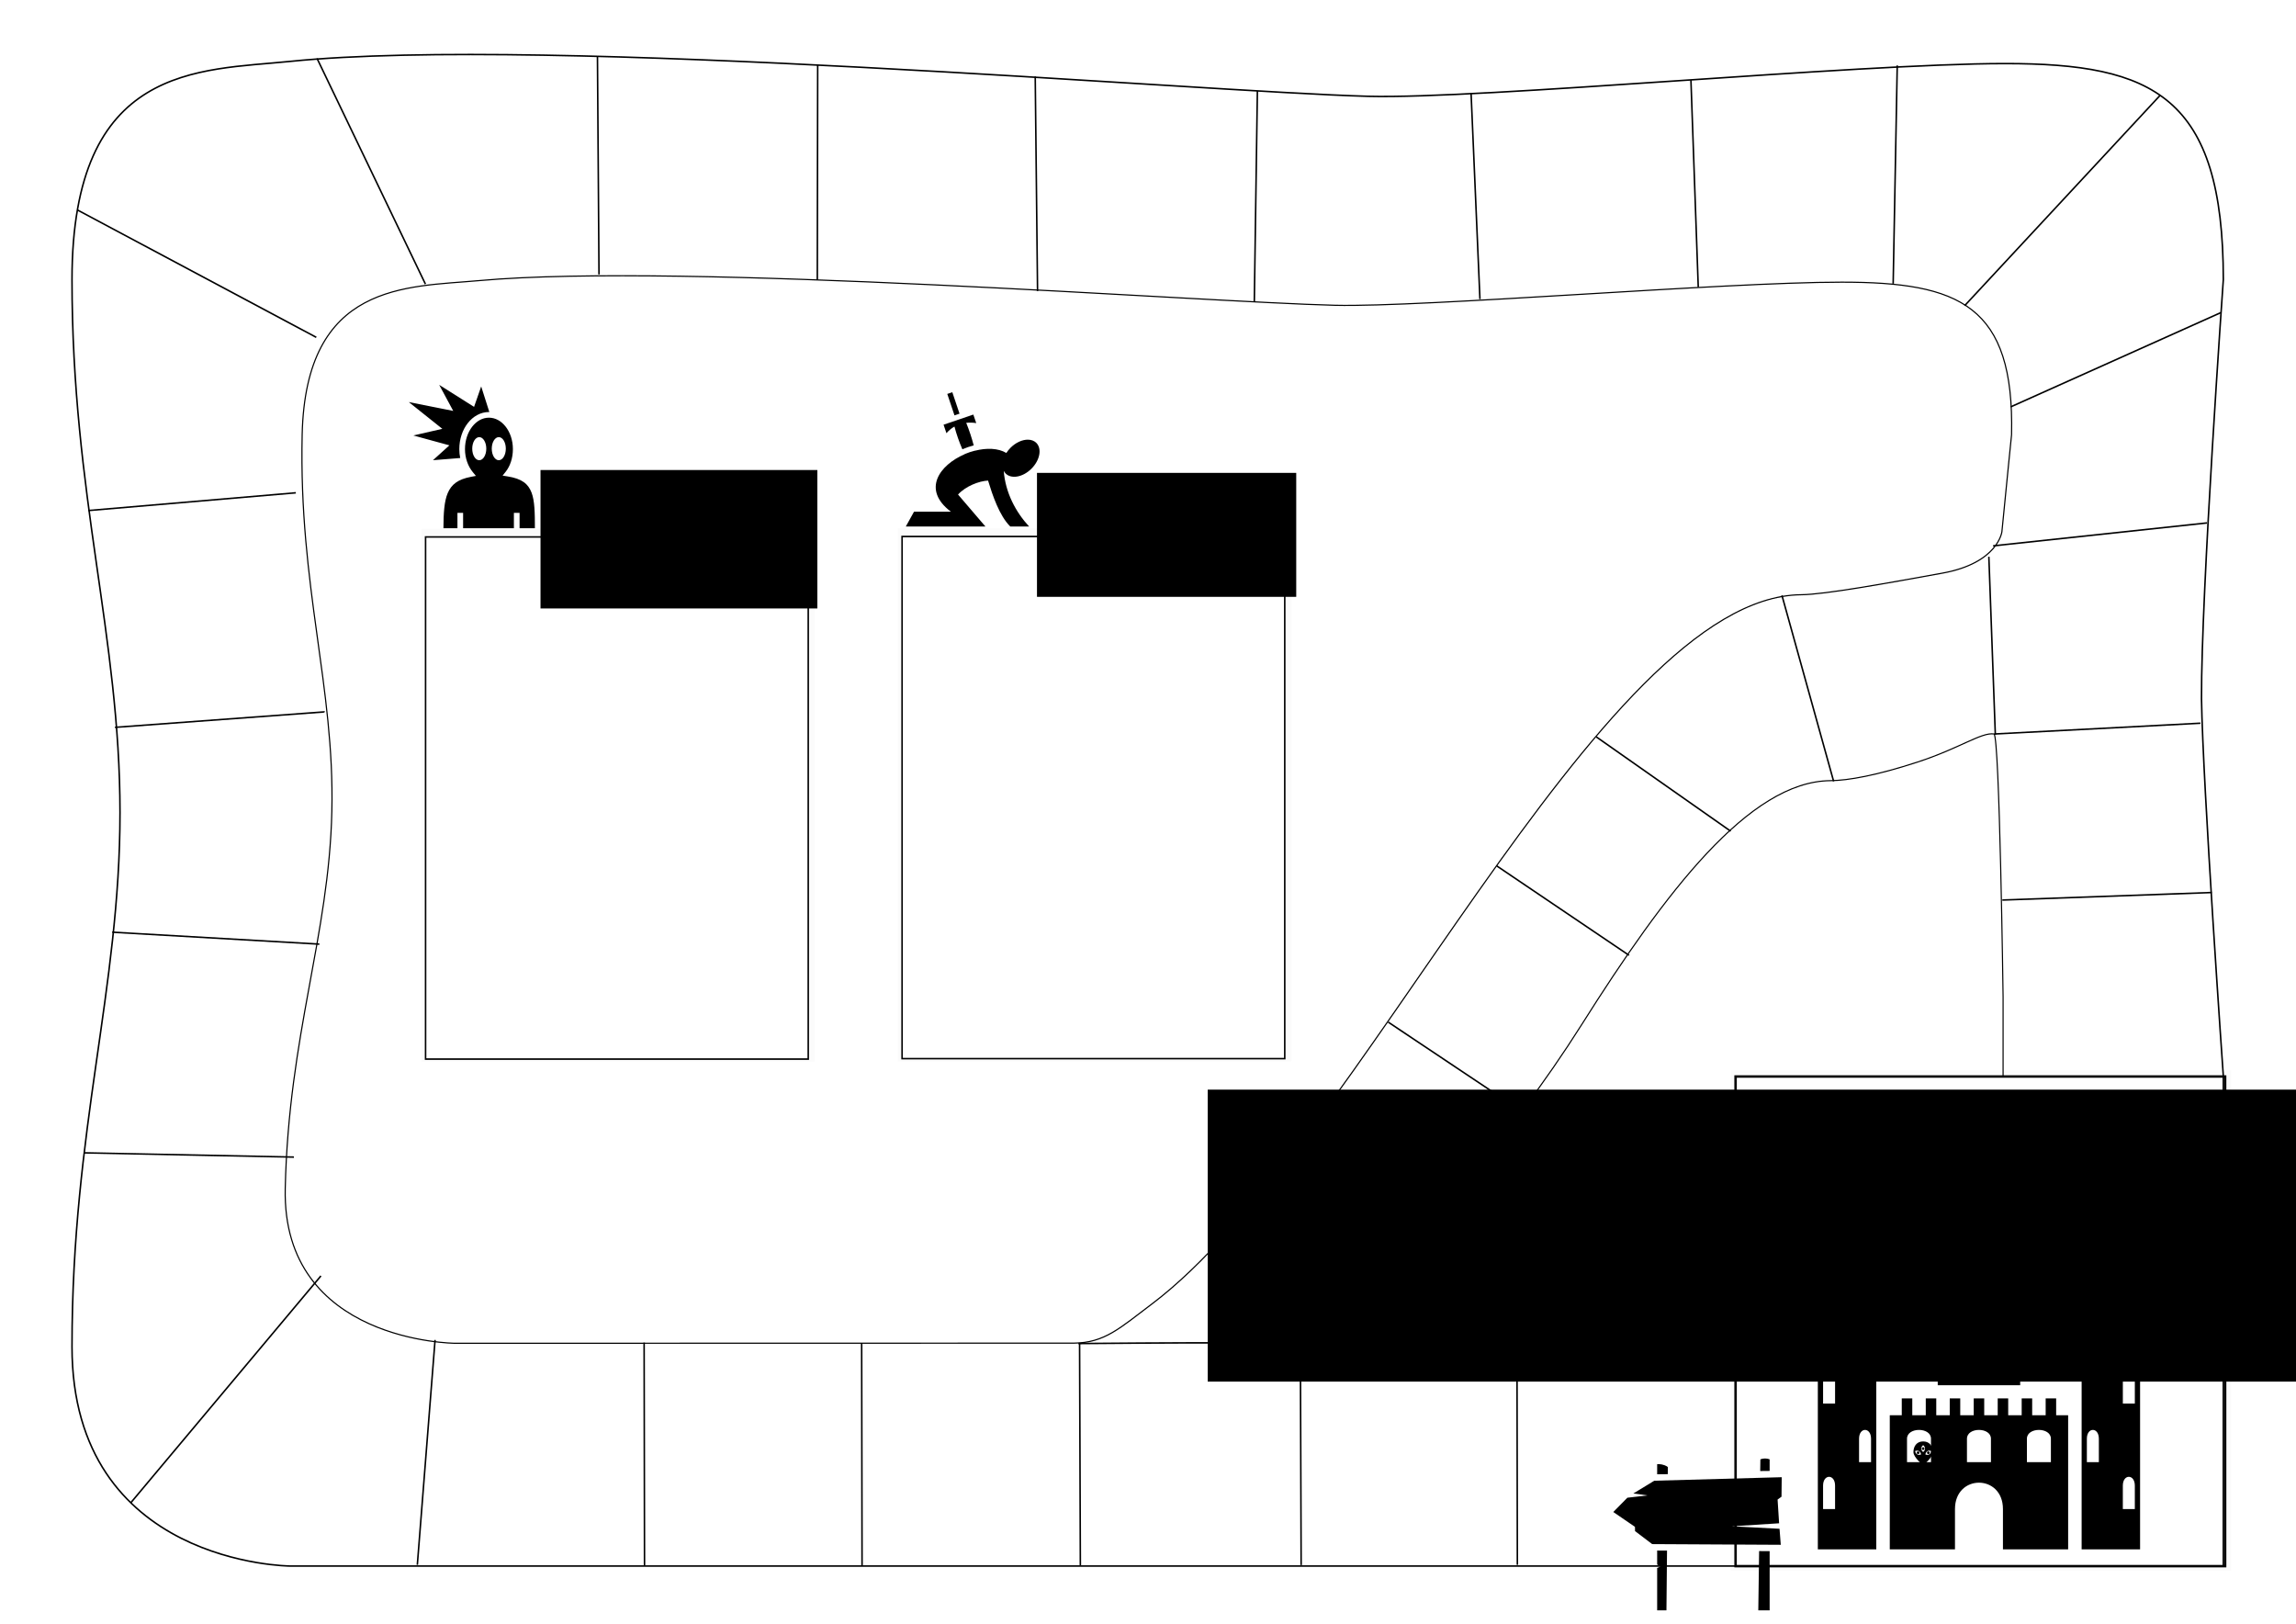 <?xml version="1.0" encoding="UTF-8" standalone="no"?>
<!-- Created with Inkscape (http://www.inkscape.org/) -->

<svg
   xmlns:osb="http://www.openswatchbook.org/uri/2009/osb"
   xmlns:dc="http://purl.org/dc/elements/1.1/"
   xmlns:cc="http://creativecommons.org/ns#"
   xmlns:rdf="http://www.w3.org/1999/02/22-rdf-syntax-ns#"
   xmlns:svg="http://www.w3.org/2000/svg"
   xmlns="http://www.w3.org/2000/svg"
   xmlns:sodipodi="http://sodipodi.sourceforge.net/DTD/sodipodi-0.dtd"
   xmlns:inkscape="http://www.inkscape.org/namespaces/inkscape"
   width="420mm"
   height="297mm"
   viewBox="0 0 1488.189 1052.362"
   id="svg2"
   version="1.1"
   inkscape:version="0.91 r13725"
   sodipodi:docname="board.svg">
  <defs
     id="defs4">
    <linearGradient
       id="linearGradient5733"
       osb:paint="solid">
      <stop
         style="stop-color:#ffffff;stop-opacity:1;"
         offset="0"
         id="stop5735" />
    </linearGradient>
    <filter
       inkscape:collect="always"
       style="color-interpolation-filters:sRGB"
       id="filter5891"
       x="-0.066"
       width="1.131"
       y="-0.089"
       height="1.179">
      <feGaussianBlur
         inkscape:collect="always"
         stdDeviation="9.236"
         id="feGaussianBlur5893" />
    </filter>
    <filter
       inkscape:collect="always"
       style="color-interpolation-filters:sRGB"
       id="filter5891-2"
       x="-0.066"
       width="1.131"
       y="-0.089"
       height="1.179">
      <feGaussianBlur
         inkscape:collect="always"
         stdDeviation="9.236"
         id="feGaussianBlur5893-3" />
    </filter>
    <filter
       inkscape:collect="always"
       style="color-interpolation-filters:sRGB"
       id="filter10212"
       x="-0.076"
       width="1.151"
       y="-0.076"
       height="1.151">
      <feGaussianBlur
         inkscape:collect="always"
         stdDeviation="9.995"
         id="feGaussianBlur10214" />
    </filter>
  </defs>
  <sodipodi:namedview
     id="base"
     pagecolor="#ffffff"
     bordercolor="#666666"
     borderopacity="1.0"
     inkscape:pageopacity="0.0"
     inkscape:pageshadow="2"
     inkscape:zoom="1.4142136"
     inkscape:cx="931.24417"
     inkscape:cy="233.90128"
     inkscape:document-units="mm"
     inkscape:current-layer="layer1"
     showgrid="false"
     inkscape:window-width="1920"
     inkscape:window-height="1021"
     inkscape:window-x="0"
     inkscape:window-y="0"
     inkscape:window-maximized="1"
     showguides="false"
     inkscape:guide-bbox="true"
     objecttolerance="1"
     inkscape:snap-nodes="false"
     inkscape:snap-global="false">
    <sodipodi:guide
       position="277.143,808.571"
       orientation="1,0"
       id="guide3363" />
    <sodipodi:guide
       position="188.09,837.214"
       orientation="1,0"
       id="guide6045" />
    <sodipodi:guide
       position="1211.274,37.477"
       orientation="0,1"
       id="guide10253" />
    <sodipodi:guide
       position="1081.166,179.605"
       orientation="0,1"
       id="guide10255" />
    <sodipodi:guide
       position="46.669,811.759"
       orientation="1,0"
       id="guide10257" />
    <sodipodi:guide
       position="306.884,1011.163"
       orientation="0,1"
       id="guide10259" />
    <sodipodi:guide
       position="395.98,871.156"
       orientation="0,1"
       id="guide10261" />
    <sodipodi:guide
       position="1441.084,660.438"
       orientation="1,0"
       id="guide10263" />
    <sodipodi:guide
       position="1299.662,818.83"
       orientation="1,0"
       id="guide10265" />
    <sodipodi:guide
       position="46.669,469.519"
       orientation="1,0"
       id="guide10267" />
    <sodipodi:guide
       position="46.669,418.607"
       orientation="1,0"
       id="guide10269" />
    <sodipodi:guide
       position="77.782,424.264"
       orientation="1,0"
       id="guide10271" />
    <sodipodi:guide
       position="886.712,927.724"
       orientation="1,0"
       id="guide10273" />
    <sodipodi:guide
       position="1240.265,668.923"
       orientation="0,1"
       id="guide10429" />
    <sodipodi:guide
       position="706,131"
       orientation="1,0"
       id="guide10431" />
    <sodipodi:guide
       position="847,155"
       orientation="1,0"
       id="guide10433" />
    <sodipodi:guide
       position="1238.851,705.693"
       orientation="0,1"
       id="guide10452" />
    <sodipodi:guide
       position="1274.207,565.685"
       orientation="0,1"
       id="guide10502" />
    <sodipodi:guide
       position="983.5,89.25"
       orientation="1,0"
       id="guide10525" />
    <sodipodi:guide
       position="841.5,49.5"
       orientation="1,0"
       id="guide10527" />
    <sodipodi:guide
       position="700.25,54.25"
       orientation="1,0"
       id="guide10529" />
    <sodipodi:guide
       position="558.75,54.75"
       orientation="1,0"
       id="guide10531" />
    <sodipodi:guide
       position="417.5,72"
       orientation="1,0"
       id="guide10533" />
  </sodipodi:namedview>
  <g
     inkscape:label="Layer 1"
     inkscape:groupmode="layer"
     id="layer1"
     transform="translate(0,-1.6535434e-6)">
    <path
       style="fill:none;fill-rule:evenodd;stroke:#000000;stroke-width:0.727px;stroke-linecap:butt;stroke-linejoin:miter;stroke-opacity:1"
       d="m 1186.404,505.914 c 11.675,-0.102 30.079,-3.44 56.317,-11.996 27.598,-9 41.571,-19.497 49.718,-18.262 3.641,0.905 5.896,170.333 5.896,170.333 l 0,223.803 -297.446,0 -158.43,0.588 c 4.214,0.168 15.504,-12.556 26.785,-21.963 45.046,-37.565 109.317,-110.573 155.851,-184.252 54.239,-85.879 108.649,-157.789 161.308,-158.25 z"
       id="path10504-1"
       inkscape:connector-curvature="0"
       sodipodi:nodetypes="sscccccsss" />
    <rect
       style="fill:none;stroke:#000000;stroke-width:7.087;stroke-opacity:1;stroke-miterlimit:4;stroke-dasharray:none;opacity:0.121;filter:url(#filter10212)"
       id="rect4181-0"
       width="317.311"
       height="317.311"
       x="1125.45"
       y="697.131" />
    <g
       id="g5895"
       transform="matrix(0,-1,1,0,61.986,964.508)">
      <rect
         mask="none"
         y="214.632"
         x="279.95"
         height="248.031"
         width="338.386"
         id="rect3369-2"
         style="opacity:0.121;fill:none;fill-opacity:1;fill-rule:evenodd;stroke:#000000;stroke-width:7.087;stroke-linecap:butt;stroke-linejoin:miter;stroke-miterlimit:4;stroke-dasharray:none;stroke-opacity:1;filter:url(#filter5891)" />
      <rect
         y="213.858"
         x="278.158"
         height="248.031"
         width="338.386"
         id="rect3369"
         style="opacity:1;fill:#ffffff;fill-opacity:1;fill-rule:evenodd;stroke:#000000;stroke-width:0.999;stroke-linecap:butt;stroke-linejoin:miter;stroke-miterlimit:4;stroke-dasharray:none;stroke-opacity:1" />
    </g>
    <g
       transform="matrix(0,-1,1,0,370.843,964.222)"
       id="g5895-6">
      <rect
         mask="none"
         y="214.632"
         x="279.95"
         height="248.031"
         width="338.386"
         id="rect3369-2-6"
         style="opacity:0.121;fill:none;fill-opacity:1;fill-rule:evenodd;stroke:#000000;stroke-width:7.087;stroke-linecap:butt;stroke-linejoin:miter;stroke-miterlimit:4;stroke-dasharray:none;stroke-opacity:1;filter:url(#filter5891-2)" />
      <rect
         y="213.858"
         x="278.158"
         height="248.031"
         width="338.386"
         id="rect3369-3"
         style="opacity:1;fill:#ffffff;fill-opacity:1;fill-rule:evenodd;stroke:#000000;stroke-width:0.999;stroke-linecap:butt;stroke-linejoin:miter;stroke-miterlimit:4;stroke-dasharray:none;stroke-opacity:1" />
    </g>
    <g
       id="g6029"
       transform="matrix(0.787,0,0,0.787,45.771,172.102)">
      <path
         id="path5930"
         d="m 303.557,98.23 11.565,21.468 -36.592,-7.29 27.618,22.03 -23.856,5.47 29.669,8.124 -13.539,12.244 22.444,-1.803 c -0.476,-2.353 -0.734,-4.81 -0.734,-7.343 0,-8.277 2.613,-15.817 6.961,-21.375 4.348,-5.557 10.537,-9.162 17.434,-9.162 0.112,0 0.224,0.006 0.335,0.008 l -6.719,-21.078 -5.861,16.833 -28.725,-18.129 z m 40.97,27.032 c -5.283,0 -10.12,2.716 -13.758,7.367 -3.639,4.651 -5.97,11.214 -5.97,18.503 0,7.553 2.587,14.329 6.477,19.017 l 2.528,3.052 -3.894,0.733 c -11.08,2.086 -16.315,6.345 -19.353,13.493 -2.853,6.714 -3.447,16.441 -3.511,28.874 l 11.534,0 0,-12.673 4.667,0 0,12.673 41.835,0 0,-12.673 4.675,0 0,12.673 12.618,0 c -0.007,-12.533 -0.139,-22.485 -2.731,-29.288 -2.757,-7.237 -7.837,-11.513 -19.915,-13.415 l -3.964,-0.624 2.505,-3.129 c 3.701,-4.639 5.986,-11.308 5.986,-18.713 -5e-4,-7.289 -2.332,-13.852 -5.97,-18.503 -3.638,-4.651 -8.475,-7.367 -13.758,-7.367 z m -7.968,16.013 c 3.197,0 5.79,4.253 5.79,9.505 0,5.253 -2.593,9.513 -5.79,9.513 -3.197,0 -5.79,-4.26 -5.79,-9.513 0,-5.253 2.593,-9.505 5.79,-9.505 z m 16.083,0 c 3.197,0 5.79,4.253 5.79,9.505 0,5.253 -2.593,9.513 -5.79,9.513 -3.197,0 -5.79,-4.26 -5.79,-9.513 0,-5.253 2.593,-9.505 5.79,-9.505 z"
         inkscape:connector-curvature="0"
         style="fill:#000000;fill-rule:evenodd" />
      <flowRoot
         transform="translate(-1,-88)"
         style="font-style:normal;font-weight:normal;font-size:40px;line-height:125%;font-family:sans-serif;text-align:center;letter-spacing:0px;word-spacing:0px;text-anchor:middle;fill:#000000;fill-opacity:1;stroke:none;stroke-width:1px;stroke-linecap:butt;stroke-linejoin:miter;stroke-opacity:1"
         id="flowRoot5944"
         xml:space="preserve"><flowRegion
           id="flowRegion5946"><rect
             style="text-align:center;text-anchor:middle"
             y="256.362"
             x="388"
             height="114"
             width="228"
             id="rect5948" /></flowRegion><flowPara
           style="font-style:normal;font-variant:normal;font-weight:bold;font-stretch:normal;font-size:50px;line-height:125%;font-family:'Century SchoolBook URW';-inkscape-font-specification:'Century SchoolBook URW, Bold';text-align:center;writing-mode:lr-tb;text-anchor:middle"
           id="flowPara5950">EVENT</flowPara></flowRoot>    </g>
    <g
       id="g6056"
       transform="matrix(0,-1,1,0,-42.55,961.872)">
      <g
         transform="matrix(0,0.737,-0.737,0,1080.847,421.189)"
         id="g6036">
        <path
           inkscape:connector-curvature="0"
           style="fill:#000000"
           d="m 323.775,506.323 -4.432,1.493 6.339,18.86 4.432,-1.508 -6.339,-18.845 z m 18.485,19.649 -26.184,8.911 2.54,7.472 c 2.08,-2.439 4.447,-4.377 7.035,-5.846 1.809,6.877 4.168,13.536 6.956,19.986 3.252,-1.391 6.609,-2.55 9.981,-3.431 -1.743,-6.685 -3.957,-13.303 -6.589,-19.837 2.825,-0.31 5.778,-0.228 8.809,0.235 l -2.549,-7.488 z m 47.944,22.065 c -4.868,-0.026 -10.575,2.462 -15.226,7.113 -1.445,1.445 -2.672,2.996 -3.689,4.588 -7.187,-4.33 -17.45,-4.568 -27.568,-1.993 -0.005,-0.023 -0.01,-0.047 -0.016,-0.07 -3.091,0.784 -6.184,1.813 -9.176,3.079 l 0.047,0.102 c -21.842,9.381 -37.993,31.012 -12.014,50.539 l -32.484,0 -7.198,12.998 70.001,0 -24.081,-28.107 c 6.607,-7.27 18.361,-11.902 26.402,-12.271 3.755,12.276 9.866,30.893 19.525,40.37 l 16.57,0 c -11.725,-12.672 -20.839,-29.697 -22.308,-48.96 0.44,0.881 1.006,1.693 1.712,2.4 5.08,5.08 15.234,3.166 22.675,-4.275 7.441,-7.441 9.356,-17.594 4.276,-22.675 -1.905,-1.905 -4.528,-2.822 -7.448,-2.837 z"
           id="path6" />
        <flowRoot
           xml:space="preserve"
           id="flowRoot5944-7"
           style="font-style:normal;font-weight:normal;font-size:40px;line-height:125%;font-family:sans-serif;letter-spacing:0px;word-spacing:0px;fill:#000000;fill-opacity:1;stroke:none;stroke-width:1px;stroke-linecap:butt;stroke-linejoin:miter;stroke-opacity:1"
           transform="translate(10.228,320.884)"><flowRegion
             id="flowRegion5946-5"><rect
               id="rect5948-6"
               width="228"
               height="109"
               x="388"
               y="256.362" /></flowRegion><flowPara
             id="flowPara5950-0"
             style="font-style:normal;font-variant:normal;font-weight:bold;font-stretch:normal;font-size:50px;line-height:125%;font-family:'Century SchoolBook URW';-inkscape-font-specification:'Century SchoolBook URW, Bold';text-align:start;writing-mode:lr-tb;text-anchor:start">ACTION</flowPara></flowRoot>      </g>
    </g>
    <rect
       style="fill:#ffffff;stroke:#000000;stroke-width:1.586;stroke-opacity:1;fill-opacity:1"
       id="rect4181"
       width="317.311"
       height="317.311"
       x="1124.938"
       y="697.644" />
    <flowRoot
       xml:space="preserve"
       id="flowRoot5944-7-7"
       style="font-style:normal;font-weight:normal;font-size:40px;line-height:125%;font-family:sans-serif;letter-spacing:0px;word-spacing:0px;fill:#000000;fill-opacity:1;stroke:none;stroke-width:1px;stroke-linecap:butt;stroke-linejoin:miter;stroke-opacity:1"
       transform="matrix(0.737,0,0,0.737,496.846,517.21)"><flowRegion
         id="flowRegion5946-5-7"><rect
           id="rect5948-6-2"
           width="1358.172"
           height="256.747"
           x="388"
           y="256.362" /></flowRegion><flowPara
         id="flowPara5950-0-5"
         style="font-style:normal;font-variant:normal;font-weight:bold;font-stretch:normal;font-size:40.704px;line-height:125%;font-family:'Century SchoolBook URW';-inkscape-font-specification:'Century SchoolBook URW, Bold';text-align:center;writing-mode:lr-tb;text-anchor:middle">THE</flowPara><flowPara
         id="flowPara6129"
         style="font-style:normal;font-variant:normal;font-weight:bold;font-stretch:normal;font-size:54.272px;line-height:125%;font-family:'Century SchoolBook URW';-inkscape-font-specification:'Century SchoolBook URW, Bold';text-align:center;writing-mode:lr-tb;text-anchor:middle">FRAT HOUSE</flowPara></flowRoot>    <path
       id="path6-7"
       d="m 1144.035,945.178 c 1.046,0 2.102,0.199 2.668,0.44 0.211,0.09 0.264,0.142 0.318,0.184 l 0,7.443 -6.111,0.066 0.108,-7.496 c 0.055,-0.042 0.118,-0.103 0.339,-0.196 0.573,-0.243 1.632,-0.441 2.678,-0.441 z m -68.976,3.644 c 0.122,0 0.249,0.01 0.381,0.012 0.528,0.027 1.127,0.099 1.724,0.223 1.192,0.249 2.404,0.698 3.156,1.147 0.635,0.381 0.707,0.662 0.714,0.513 l -0.033,4.626 -6.887,0.075 0,-6.529 c 0.028,-0.01 0,0 0.037,-0.01 0.23,-0.042 0.544,-0.062 0.909,-0.058 z m 79.785,8.492 -0.129,12.628 -2.546,1.852 0.982,15.388 -30.561,1.942 30.838,1.613 0.808,10.379 -83.341,-0.445 -11.118,-8.426 -0.059,-2.771 -14.043,-9.612 9.124,-9.253 13.022,-1.496 -9.124,-1.274 13.553,-8.248 z m -80.731,47.527 6.396,0.034 -0.376,38.706 -6.02,0 0,-27.439 2.139,-0.993 -2.139,-1.207 z m 66.085,0.353 6.823,0.037 0,38.35 -7.352,0 z"
       style="fill:#000000"
       inkscape:connector-curvature="0" />
    <path
       inkscape:connector-curvature="0"
       style="fill:#000000"
       d="m 1282.667,786.703 -36.6,38.225 73.201,0.555 -36.601,-38.781 0,0 z m -112.182,39.308 0,32.293 9.429,12.341 34.517,0 9.486,-12.345 0,-32.288 -6.8,0 0,7.595 -8.743,0 0,-7.594 -6.8,0 0,7.595 -8.743,0 0,-7.594 -6.8,0 0,7.595 -8.743,0 0,-7.594 -6.8,0 z m 170.981,0 0,32.288 9.485,12.345 34.517,0 9.43,-12.34 0,-32.293 -6.8,0 0,7.595 -8.743,0 0,-7.594 -6.8,0 0,7.595 -8.743,0 0,-7.594 -6.8,0 0,7.595 -8.743,0 0,-7.594 -6.8,0 z m -85.49,7.539 0,64.157 53.431,0 0,-63.75 -53.431,-0.407 z m 26.716,9.553 c 3.886,0 7.772,1.899 7.772,5.698 l 0,15.194 -15.544,0 0,-15.194 c 0,-3.799 3.886,-5.698 7.772,-5.698 z m -104.434,36.09 0,124.875 37.888,0 0,-124.875 -37.888,0 z m 170.981,0 0,124.875 37.888,0 0,-124.875 -37.888,0 z m -163.695,9.493 c 1.943,0 3.886,1.899 3.886,5.698 l 0,15.194 -7.772,0 0,-15.194 c 0,-3.799 1.943,-5.698 3.886,-5.698 z m 194.296,0 c 1.943,0 3.886,1.899 3.886,5.698 l 0,15.194 -7.772,0 0,-15.194 c 0,-3.799 1.943,-5.698 3.886,-5.698 z m -147.179,17.568 0,10.921 -7.772,0 0,86.893 42.259,0 0,-26.115 c 0,-11.396 7.772,-17.094 15.544,-17.094 7.772,0 15.544,5.698 15.544,17.094 l 0,26.115 42.259,0 0,-86.893 -7.772,0 0,-10.921 -6.8,0 0,10.921 -8.743,0 0,-10.921 -6.8,0 0,10.921 -8.743,0 0,-10.921 -6.8,0 0,10.921 -8.743,0 0,-10.921 -6.8,0 0,10.921 -8.743,0 0,-10.921 -6.8,0 0,10.921 -8.743,0 0,-10.921 -6.8,0 0,10.921 -8.743,0 0,-10.921 -6.8,0 z m -23.801,20.417 c 1.943,0 3.886,1.899 3.886,5.698 l 0,15.194 -7.772,0 0,-15.194 c 0,-3.799 1.943,-5.698 3.886,-5.698 z m 34.973,0 c 3.886,0 7.772,1.899 7.772,5.698 l 0,15.194 -15.544,0 0,-15.194 c 0,-3.799 3.886,-5.698 7.772,-5.698 z m 38.859,0 c 3.886,0 7.772,1.899 7.772,5.698 l 0,15.194 -15.544,0 0,-15.194 c 0,-3.799 3.886,-5.698 7.772,-5.698 z m 38.859,0 c 3.886,0 7.772,1.899 7.772,5.698 l 0,15.194 -15.544,0 0,-15.194 c 0,-3.799 3.886,-5.698 7.772,-5.698 z m 34.973,0 c 1.943,0 3.886,1.899 3.886,5.698 l 0,15.194 -7.772,0 0,-15.194 c 0,-3.799 1.943,-5.698 3.886,-5.698 z m -170.981,30.389 c 1.943,0 3.886,1.899 3.886,5.698 l 0,15.194 -7.772,0 0,-15.194 c 0,-3.799 1.943,-5.698 3.886,-5.698 z m 194.296,0 c 1.943,0 3.886,1.899 3.886,5.698 l 0,15.194 -7.772,0 0,-15.194 c 0,-3.799 1.943,-5.698 3.886,-5.698 z"
       id="path6-9" />
    <path
       style="fill:none;fill-rule:evenodd;stroke:#000000;stroke-width:1px;stroke-linecap:butt;stroke-linejoin:miter;stroke-opacity:1"
       d="m 1124.3,1014.885 -936.209,0 c 0,0 -141.421,-0.707 -141.421,-142.128 0,-141.421 31.113,-231.185 31.113,-346.109 0,-114.924 -31.113,-205.434 -31.113,-345.441 0,-140.007 82.329,-135.412 141.421,-141.421 166.877,-16.971 589.083,19.705 698.621,22.627 73.115,1.95 316.784,-21.213 412.95,-21.213 96.166,0 141.421,21.213 141.421,140.007 0,0 -14.409,203.163 -14.142,271.529 0.842,56.088 14.142,244.659 14.142,244.659 l 0,317.491 z"
       id="path10275"
       inkscape:connector-curvature="0"
       sodipodi:nodetypes="ccssssssscccc" />
    <path
       style="fill:none;fill-rule:evenodd;stroke:#000000;stroke-width:0.749px;stroke-linecap:butt;stroke-linejoin:miter;stroke-opacity:1"
       d="m 1303.829,281.735 c 0,0 -2.792,27.309 -6.258,62.814 0,0 -2.353,20.295 -38.531,26.87 -35.77,6.5 -76.022,13.855 -91.581,14 -131.024,1.224 -287.118,358.816 -420.902,459.683 -20.757,15.65 -30.578,25.128 -50.562,25.33 l -400.997,0.088 c 0,0 -112.359,-0.499 -110.116,-100.378 2.243,-99.879 28.389,-163.274 30.212,-244.439 1.823,-81.165 -21.463,-145.088 -19.242,-243.967 2.221,-98.88 67.565,-95.634 114.614,-99.879 132.867,-11.985 467.762,13.917 554.752,15.981 m 0,0 c 58.065,1.378 252.047,-14.982 328.459,-14.982 76.412,0 112.034,14.982 110.15,98.88"
       id="path10275-9"
       inkscape:connector-curvature="0"
       sodipodi:nodetypes="ccsssccssssccsc" />
    <path
       style="fill:none;fill-rule:evenodd;stroke:#000000;stroke-width:1px;stroke-linecap:butt;stroke-linejoin:miter;stroke-opacity:1"
       d="m 208,826.862 -123,146.75"
       id="path10537"
       inkscape:connector-curvature="0"
       sodipodi:nodetypes="cc" />
    <path
       style="fill:none;fill-rule:evenodd;stroke:#000000;stroke-width:1px;stroke-linecap:butt;stroke-linejoin:miter;stroke-opacity:1"
       d="m 54.75,747.112 135.75,2.75"
       id="path10539"
       inkscape:connector-curvature="0" />
    <path
       style="fill:none;fill-rule:evenodd;stroke:#000000;stroke-width:1px;stroke-linecap:butt;stroke-linejoin:miter;stroke-opacity:1"
       d="m 207,611.862 -134.25,-7.75"
       id="path10541"
       inkscape:connector-curvature="0" />
    <path
       style="fill:none;fill-rule:evenodd;stroke:#000000;stroke-width:1px;stroke-linecap:butt;stroke-linejoin:miter;stroke-opacity:1"
       d="m 74.5,471.362 135.5,-10 0,0.25"
       id="path10543"
       inkscape:connector-curvature="0" />
    <path
       style="fill:none;fill-rule:evenodd;stroke:#000000;stroke-width:1px;stroke-linecap:butt;stroke-linejoin:miter;stroke-opacity:1"
       d="m 57.25,330.862 134.5,-11.5"
       id="path10545"
       inkscape:connector-curvature="0"
       sodipodi:nodetypes="cc" />
    <path
       style="fill:none;fill-rule:evenodd;stroke:#000000;stroke-width:1px;stroke-linecap:butt;stroke-linejoin:miter;stroke-opacity:1"
       d="m 205,218.612 -154.75,-82.5"
       id="path10547"
       inkscape:connector-curvature="0"
       sodipodi:nodetypes="cc" />
    <path
       style="fill:none;fill-rule:evenodd;stroke:#000000;stroke-width:1px;stroke-linecap:butt;stroke-linejoin:miter;stroke-opacity:1"
       d="M 205.5,37.862 275.75,184.112"
       id="path10549"
       inkscape:connector-curvature="0" />
    <path
       style="fill:none;fill-rule:evenodd;stroke:#000000;stroke-width:1px;stroke-linecap:butt;stroke-linejoin:miter;stroke-opacity:1"
       d="m 387.25,36.362 1,141.5"
       id="path10551"
       inkscape:connector-curvature="0" />
    <path
       style="fill:none;fill-rule:evenodd;stroke:#000000;stroke-width:1px;stroke-linecap:butt;stroke-linejoin:miter;stroke-opacity:1"
       d="M 530,42.112 529.75,181.362"
       id="path10553"
       inkscape:connector-curvature="0" />
    <path
       style="fill:none;fill-rule:evenodd;stroke:#000000;stroke-width:1px;stroke-linecap:butt;stroke-linejoin:miter;stroke-opacity:1"
       d="m 671,49.612 1.5,139"
       id="path10555"
       inkscape:connector-curvature="0" />
    <path
       style="fill:none;fill-rule:evenodd;stroke:#000000;stroke-width:1px;stroke-linecap:butt;stroke-linejoin:miter;stroke-opacity:1"
       d="M 815,58.862 813,195.862"
       id="path10557"
       inkscape:connector-curvature="0" />
    <path
       style="fill:none;fill-rule:evenodd;stroke:#000000;stroke-width:1px;stroke-linecap:butt;stroke-linejoin:miter;stroke-opacity:1"
       d="m 953.5,60.362 5.75,133.5"
       id="path10559"
       inkscape:connector-curvature="0" />
    <path
       style="fill:none;fill-rule:evenodd;stroke:#000000;stroke-width:1px;stroke-linecap:butt;stroke-linejoin:miter;stroke-opacity:1"
       d="m 1096,51.862 4.75,134.25"
       id="path10561"
       inkscape:connector-curvature="0" />
    <path
       style="fill:none;fill-rule:evenodd;stroke:#000000;stroke-width:1px;stroke-linecap:butt;stroke-linejoin:miter;stroke-opacity:1"
       d="m 1229.729,42.405 -2.646,141.452"
       id="path10563"
       inkscape:connector-curvature="0"
       sodipodi:nodetypes="cc" />
    <path
       style="fill:none;fill-rule:evenodd;stroke:#000000;stroke-width:1px;stroke-linecap:butt;stroke-linejoin:miter;stroke-opacity:1"
       d="M 1273.436,198.081 1400.023,61.894"
       id="path10565"
       inkscape:connector-curvature="0"
       sodipodi:nodetypes="cc" />
    <path
       style="fill:none;fill-rule:evenodd;stroke:#000000;stroke-width:1px;stroke-linecap:butt;stroke-linejoin:miter;stroke-opacity:1"
       d="m 1439.364,202.639 -136.068,61.026"
       id="path10567"
       inkscape:connector-curvature="0"
       sodipodi:nodetypes="cc" />
    <path
       style="fill:none;fill-rule:evenodd;stroke:#000000;stroke-width:1px;stroke-linecap:butt;stroke-linejoin:miter;stroke-opacity:1"
       d="m 1433.621,578.404 -135.757,4.871"
       id="path10569"
       inkscape:connector-curvature="0"
       sodipodi:nodetypes="cc" />
    <path
       style="fill:none;fill-rule:evenodd;stroke:#000000;stroke-width:1px;stroke-linecap:butt;stroke-linejoin:miter;stroke-opacity:1"
       d="m 983.25,870.112 0.25,144"
       id="path10571"
       inkscape:connector-curvature="0" />
    <path
       style="fill:none;fill-rule:evenodd;stroke:#000000;stroke-width:1px;stroke-linecap:butt;stroke-linejoin:miter;stroke-opacity:1"
       d="m 699.75,870.362 0.5,144"
       id="path10573"
       inkscape:connector-curvature="0" />
    <path
       style="fill:none;fill-rule:evenodd;stroke:#000000;stroke-width:1px;stroke-linecap:butt;stroke-linejoin:miter;stroke-opacity:1"
       d="m 842.856,870.524 0.5,143.75"
       id="path10575"
       inkscape:connector-curvature="0"
       sodipodi:nodetypes="cc" />
    <path
       style="fill:none;fill-rule:evenodd;stroke:#000000;stroke-width:1px;stroke-linecap:butt;stroke-linejoin:miter;stroke-opacity:1"
       d="m 558.5,870.362 0.25,144 0,0 -0.25,0.5"
       id="path10577"
       inkscape:connector-curvature="0" />
    <path
       style="fill:none;fill-rule:evenodd;stroke:#000000;stroke-width:1px;stroke-linecap:butt;stroke-linejoin:miter;stroke-opacity:1"
       d="m 417.5,870.112 0.25,144.5"
       id="path10579"
       inkscape:connector-curvature="0" />
    <path
       style="fill:none;fill-rule:evenodd;stroke:#000000;stroke-width:1px;stroke-linecap:butt;stroke-linejoin:miter;stroke-opacity:1"
       d="M 282,868.362 270.5,1014.112"
       id="path10581"
       inkscape:connector-curvature="0" />
    <path
       style="fill:none;fill-rule:evenodd;stroke:#000000;stroke-width:1px;stroke-linecap:butt;stroke-linejoin:miter;stroke-opacity:1"
       d="m 1426.231,468.685 -133.636,6.993"
       id="path10569-0"
       inkscape:connector-curvature="0"
       sodipodi:nodetypes="cc" />
    <path
       style="fill:none;fill-rule:evenodd;stroke:#000000;stroke-width:1px;stroke-linecap:butt;stroke-linejoin:miter;stroke-opacity:1"
       d="M 1291.884,353.741 1430.477,338.891"
       id="path10598"
       inkscape:connector-curvature="0" />
    <path
       style="fill:none;fill-rule:evenodd;stroke:#000000;stroke-width:1px;stroke-linecap:butt;stroke-linejoin:miter;stroke-opacity:1"
       d="m 1293.298,476.07 -4.192,-115.258"
       id="path10600"
       inkscape:connector-curvature="0"
       sodipodi:nodetypes="cc" />
    <path
       style="fill:none;fill-rule:evenodd;stroke:#000000;stroke-width:1px;stroke-linecap:butt;stroke-linejoin:miter;stroke-opacity:1"
       d="M 1121.745,538.649 1034.583,477.484"
       id="path10604"
       inkscape:connector-curvature="0"
       sodipodi:nodetypes="cc" />
    <path
       style="fill:none;fill-rule:evenodd;stroke:#000000;stroke-width:1px;stroke-linecap:butt;stroke-linejoin:miter;stroke-opacity:1"
       d="M 1055.872,619.087 970.153,561.165"
       id="path10606"
       inkscape:connector-curvature="0"
       sodipodi:nodetypes="cc" />
    <path
       style="fill:none;fill-rule:evenodd;stroke:#000000;stroke-width:1.008px;stroke-linecap:butt;stroke-linejoin:miter;stroke-opacity:1"
       d="m 842.918,870.282 c -70.502,-0.077 -75.899,-0.129 -143.913,0.416"
       id="path10608"
       inkscape:connector-curvature="0"
       sodipodi:nodetypes="cc" />
    <path
       style="fill:none;fill-rule:evenodd;stroke:#000000;stroke-width:1px;stroke-linecap:butt;stroke-linejoin:miter;stroke-opacity:1"
       d="M 987.121,720.729 899.793,662.393"
       id="path10610"
       inkscape:connector-curvature="0"
       sodipodi:nodetypes="cc" />
    <path
       inkscape:connector-curvature="0"
       style="fill:#000000"
       d="m 1246.526,934.125 c -4.422,0 -6.3,3.449 -6.3,6.928 0,3.479 6.3,8.553 6.3,8.553 0,0 6.3,-5.074 6.3,-8.553 0,-3.479 -1.878,-6.928 -6.3,-6.928 z m 0,2.438 c 0.025,0.02 0.046,0.037 0.071,0.056 1.522,1.191 1.522,3.119 0,4.31 -0.024,0.02 -0.045,0.037 -0.071,0.056 -0.025,-0.02 -0.047,-0.037 -0.072,-0.056 -1.522,-1.191 -1.522,-3.119 0,-4.31 0.024,-0.02 0.047,-0.037 0.072,-0.056 z m 0,1.335 c -0.488,0 -0.883,0.395 -0.883,0.883 0,0.488 0.395,0.883 0.883,0.883 0.488,0 0.883,-0.395 0.883,-0.883 0,-0.488 -0.395,-0.883 -0.883,-0.883 z m -3.963,2.186 c 1.311,-0.016 2.376,0.899 2.587,2.395 0.01,0.031 0.01,0.058 0.012,0.09 -0.031,0.009 -0.054,0.023 -0.084,0.034 -1.793,0.723 -3.462,-0.24 -3.732,-2.154 -0.01,-0.032 -0.01,-0.058 -0.013,-0.09 0.031,-0.009 0.055,-0.022 0.085,-0.034 0.392,-0.158 0.778,-0.236 1.145,-0.241 z m 8.001,0 c 0.367,0.004 0.753,0.083 1.145,0.241 0.03,0.012 0.054,0.025 0.085,0.034 -0.01,0.032 -0.01,0.058 -0.013,0.09 -0.27,1.914 -1.939,2.877 -3.732,2.154 -0.03,-0.011 -0.053,-0.025 -0.084,-0.034 0.01,-0.032 0.01,-0.059 0.012,-0.09 0.211,-1.495 1.277,-2.41 2.587,-2.395 z m -7.339,0.491 c -0.298,0.007 -0.586,0.165 -0.746,0.442 -0.244,0.422 -0.099,0.963 0.324,1.206 0.422,0.244 0.963,0.099 1.207,-0.324 0.244,-0.422 0.099,-0.963 -0.324,-1.206 -0.145,-0.084 -0.305,-0.122 -0.461,-0.119 z m 6.678,0 c -0.156,-0.004 -0.316,0.035 -0.461,0.119 -0.422,0.244 -0.568,0.784 -0.324,1.206 0.244,0.422 0.784,0.568 1.207,0.324 0.422,-0.244 0.568,-0.784 0.324,-1.207 -0.16,-0.277 -0.447,-0.436 -0.746,-0.442 z"
       id="path6-90" />
    <path
       inkscape:connector-curvature="0"
       style="fill:#000000"
       d="m 1283.5,851.122 c -4.422,0 -6.3,3.449 -6.3,6.928 0,3.479 6.3,8.553 6.3,8.553 0,0 6.3,-5.074 6.3,-8.553 0,-3.479 -1.878,-6.928 -6.3,-6.928 z m 0,2.438 c 0.025,0.02 0.046,0.037 0.071,0.056 1.522,1.191 1.522,3.119 0,4.31 -0.024,0.02 -0.045,0.037 -0.071,0.056 -0.025,-0.02 -0.047,-0.037 -0.072,-0.056 -1.522,-1.191 -1.522,-3.119 0,-4.31 0.024,-0.02 0.047,-0.037 0.072,-0.056 z m 0,1.335 c -0.488,0 -0.883,0.395 -0.883,0.883 0,0.488 0.395,0.883 0.883,0.883 0.488,0 0.883,-0.395 0.883,-0.883 0,-0.488 -0.395,-0.883 -0.883,-0.883 z m -3.963,2.186 c 1.311,-0.016 2.376,0.899 2.587,2.395 0.01,0.031 0.01,0.058 0.012,0.09 -0.031,0.009 -0.054,0.023 -0.084,0.034 -1.793,0.723 -3.462,-0.24 -3.732,-2.154 -0.01,-0.032 -0.01,-0.058 -0.013,-0.09 0.031,-0.009 0.055,-0.022 0.085,-0.034 0.392,-0.158 0.778,-0.236 1.145,-0.241 z m 8.001,0 c 0.367,0.004 0.753,0.083 1.145,0.241 0.03,0.012 0.054,0.025 0.085,0.034 -0.01,0.032 -0.01,0.058 -0.013,0.09 -0.27,1.914 -1.939,2.877 -3.732,2.154 -0.03,-0.011 -0.053,-0.025 -0.084,-0.034 0.01,-0.032 0.01,-0.059 0.012,-0.09 0.211,-1.495 1.277,-2.41 2.587,-2.395 z m -7.339,0.491 c -0.298,0.007 -0.586,0.165 -0.746,0.442 -0.244,0.422 -0.099,0.963 0.324,1.206 0.422,0.244 0.963,0.099 1.207,-0.324 0.244,-0.422 0.099,-0.963 -0.324,-1.206 -0.145,-0.084 -0.305,-0.122 -0.461,-0.119 z m 6.678,0 c -0.156,-0.004 -0.316,0.035 -0.461,0.119 -0.422,0.244 -0.568,0.784 -0.324,1.206 0.244,0.422 0.784,0.568 1.207,0.324 0.422,-0.244 0.568,-0.784 0.324,-1.207 -0.16,-0.277 -0.447,-0.436 -0.746,-0.442 z"
       id="path6-90-6" />
    <path
       style="fill:none;fill-rule:evenodd;stroke:#000000;stroke-width:1px;stroke-linecap:butt;stroke-linejoin:miter;stroke-opacity:1"
       d="M 912.875,806.289 825.901,761.034"
       id="path10633"
       inkscape:connector-curvature="0" />
    <path
       style="fill:none;fill-rule:evenodd;stroke:#000000;stroke-width:1px;stroke-linecap:butt;stroke-linejoin:miter;stroke-opacity:1"
       d="m 1188.5,506.362 -33.5,-120.5"
       id="path10635"
       inkscape:connector-curvature="0" />
  </g>
</svg>
